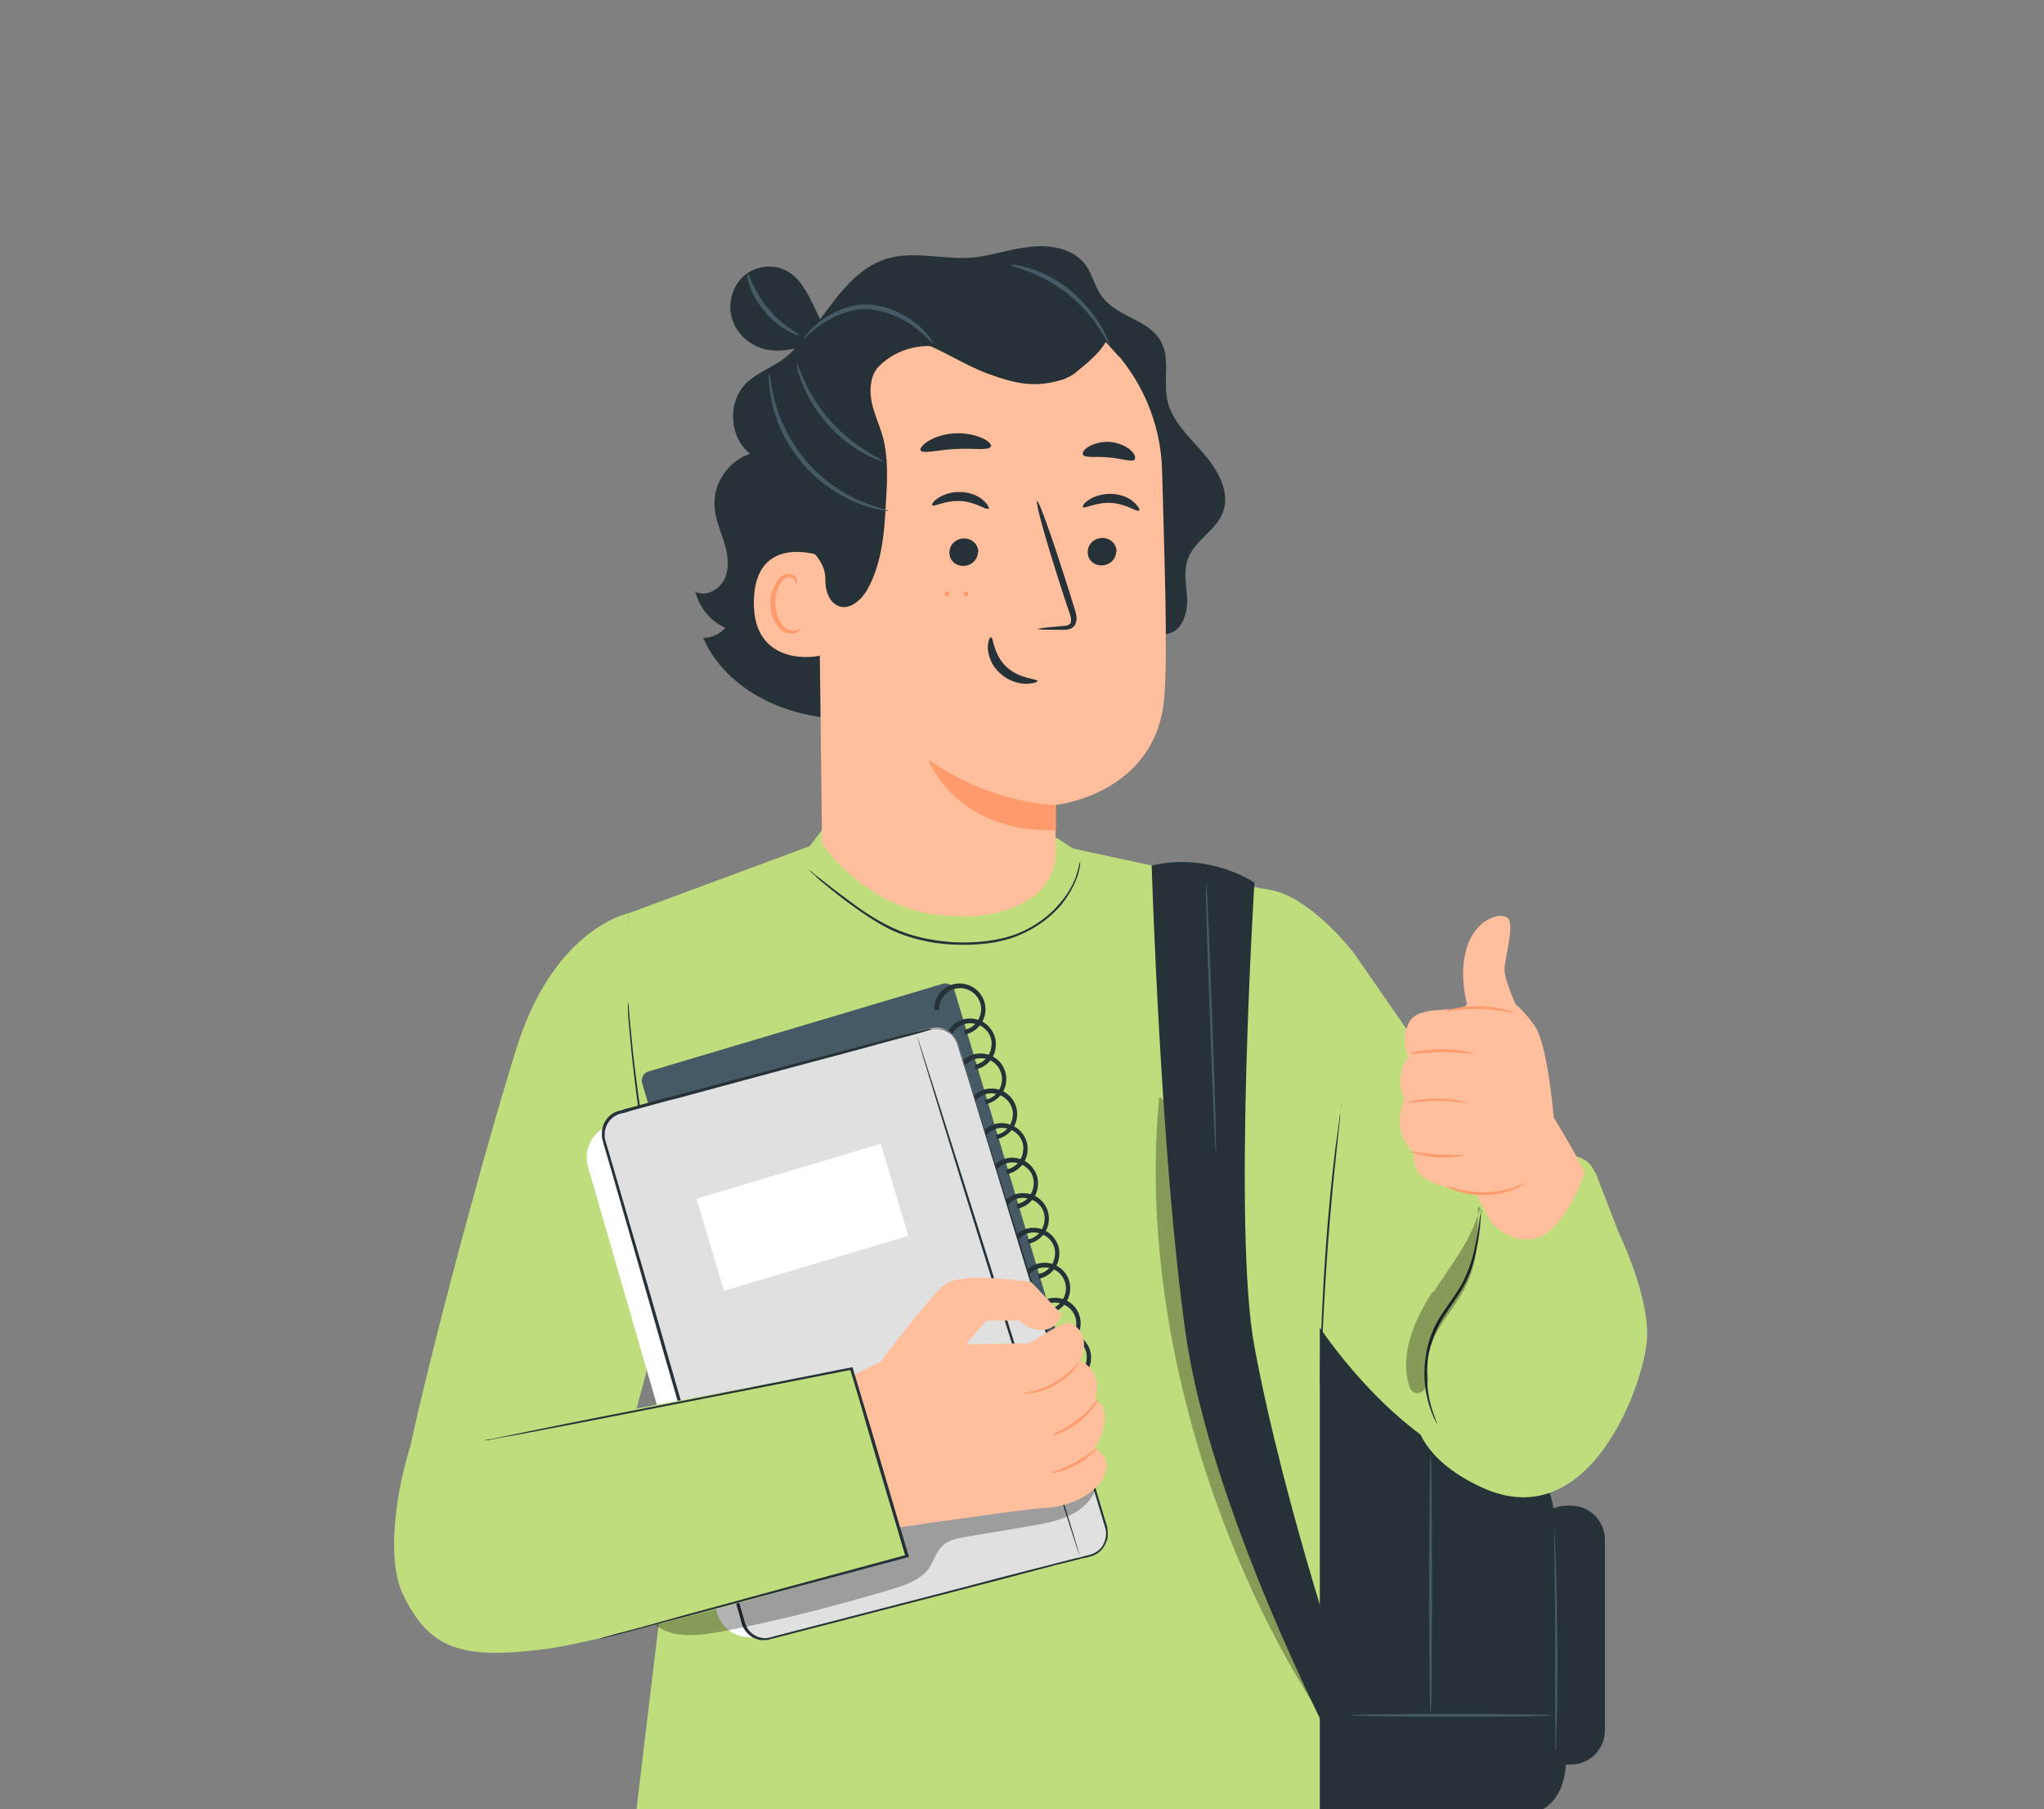 <svg width="695" height="615" viewBox="0 0 695 615" fill="none" xmlns="http://www.w3.org/2000/svg">
<rect x="0" y="0" width="695" height="615" fill="#808080" stroke="none"/>
<g clip-path="url(#clip0_54_25)">
<path d="M532.817 511.808H534.105C540.509 511.808 545.7 516.996 545.7 523.395V588.249C545.7 594.648 540.509 599.836 534.105 599.836H532.817C526.414 599.836 521.223 594.648 521.223 588.249V523.395C521.223 516.996 526.414 511.808 532.817 511.808Z" fill="#263238"/>
<path d="M447.148 618.181C447.148 618.181 479.193 618.181 493.203 618.181C507.374 618.181 522.511 619.791 528.63 611.422C533.461 604.985 532.656 596.295 532.173 588.571C531.207 566.684 530.079 544.798 529.113 522.751C528.791 516.797 528.469 510.681 526.054 505.21C523.638 499.738 512.366 422.815 505.602 421.527H448.597L446.987 618.02L447.148 618.181Z" fill="#263238"/>
<path d="M459.225 583.099C459.225 583.26 474.523 583.582 493.364 583.582C512.205 583.582 527.503 583.421 527.503 583.099C527.503 582.777 512.205 582.616 493.364 582.616C474.523 582.616 459.225 582.777 459.225 583.099Z" fill="#455A64"/>
<path d="M486.44 493.945C486.278 493.945 485.956 513.9 485.956 538.361C485.956 562.822 486.117 582.777 486.44 582.777C486.762 582.777 486.923 562.822 486.923 538.361C486.923 513.9 486.762 493.945 486.44 493.945Z" fill="#455A64"/>
<path d="M529.113 594.686C529.113 594.686 529.113 594.364 529.113 593.881C529.113 593.238 529.113 592.433 529.113 591.467C529.113 589.375 529.274 586.479 529.435 582.777C529.435 575.535 529.758 565.397 529.435 554.293C529.435 543.189 529.113 533.05 528.791 525.809C528.791 522.107 528.469 519.211 528.469 517.119C528.469 516.153 528.469 515.348 528.469 514.705V517.119C528.469 519.211 528.469 522.107 528.469 525.809C528.469 533.211 528.791 543.189 528.791 554.293C528.791 565.397 528.791 575.375 528.791 582.777V591.467C528.791 592.433 528.791 593.238 528.791 593.881C528.791 594.364 528.791 594.686 528.791 594.686H529.113Z" fill="#455A64"/>
<path d="M213.651 310.487C213.651 310.487 188.691 315.315 175.808 355.708C161.315 401.894 136.677 496.681 136.838 507.624C136.999 518.567 164.858 536.108 164.858 536.108L204.794 522.751L225.728 443.896L213.49 310.487H213.651Z" fill="#BFDD7D"/>
<path d="M213.65 310.487L275.326 287.635L279.513 282.164L358.902 284.577L364.86 288.44C364.86 288.44 424.603 301.475 430.722 302.28C445.215 304.05 460.352 324.005 460.352 324.005C461.802 325.936 537.004 434.884 537.004 434.884L519.451 503.44C519.451 503.44 511.239 506.336 487.406 490.726C468.565 478.335 453.911 458.863 448.758 451.299V617.86H216.066L228.788 512.13L213.489 310.004L213.65 310.487Z" fill="#BFDD7D"/>
<path d="M225.406 420.24C225.406 420.24 225.406 419.918 225.406 419.435C225.406 418.791 225.084 417.987 224.923 417.021C224.44 414.929 223.957 412.032 223.151 408.492C221.702 401.25 219.931 391.273 218.159 380.169C216.549 369.065 215.261 358.926 214.617 351.523C214.295 347.983 213.973 345.086 213.811 342.833C213.811 341.868 213.65 341.063 213.489 340.419C213.489 341.063 213.489 341.868 213.489 342.833C213.489 344.925 213.812 347.822 214.134 351.523C214.778 358.926 215.905 369.065 217.515 380.169C219.126 391.273 221.058 401.25 222.668 408.492C223.473 412.032 224.118 414.929 224.601 417.021C224.762 417.987 225.084 418.631 225.245 419.274C225.245 419.757 225.406 420.079 225.567 420.079L225.406 420.24Z" fill="#263238"/>
<path d="M456.166 375.663C456.166 375.663 456.166 375.985 456.005 376.628C456.005 377.433 455.683 378.399 455.522 379.525C455.2 382.1 454.716 385.64 454.072 390.146C452.945 399.158 451.657 411.711 450.691 425.551C449.724 439.39 449.241 451.943 448.919 461.116C448.919 465.622 448.758 469.323 448.919 471.898C448.919 473.185 448.919 474.151 448.919 474.795C448.919 473.99 448.919 473.024 448.919 471.898C448.919 469.323 449.08 465.622 449.402 461.116C449.724 452.104 450.369 439.551 451.335 425.711C452.301 411.872 453.589 399.319 454.555 390.307C455.039 385.801 455.361 382.261 455.683 379.686C455.683 378.559 455.844 377.594 456.005 376.789C456.005 376.146 456.005 375.824 456.005 375.824L456.166 375.663Z" fill="#263238"/>
<path d="M275.165 295.842C275.165 295.842 275.487 296.164 275.97 296.647C276.614 297.13 277.419 297.934 278.386 298.9C280.64 300.67 283.7 303.406 287.887 306.464C292.073 309.521 296.904 313.062 303.024 316.119C309.304 319.016 316.55 320.786 324.441 321.108C332.332 321.43 339.9 320.625 346.18 318.05C352.461 315.476 357.453 311.613 360.834 307.59C364.055 303.567 365.826 299.705 366.632 296.969C366.954 295.521 367.276 294.555 367.276 293.75C367.276 292.946 367.276 292.624 367.276 292.624C367.276 292.624 367.276 292.946 366.954 293.75C366.954 294.555 366.47 295.521 366.148 296.969C365.343 299.705 363.572 303.406 360.19 307.268C356.97 311.131 351.978 314.993 345.858 317.407C339.578 319.821 332.171 320.625 324.441 320.303C316.711 319.821 309.465 318.211 303.346 315.315C297.226 312.418 292.234 308.878 288.209 305.82C284.022 302.762 280.801 300.187 278.547 298.417C277.419 297.613 276.614 296.969 275.97 296.325C275.326 295.842 275.004 295.681 275.004 295.681L275.165 295.842Z" fill="#263238"/>
<g opacity="0.3">
<path d="M394.168 372.927C403.508 379.364 404.635 392.399 405.118 403.664C407.373 449.851 436.842 538.2 448.919 582.938C410.593 523.878 387.243 442.931 394.168 373.088V372.927Z" fill="black"/>
</g>
<path d="M391.591 294.233C391.591 294.233 394.651 393.687 403.186 453.552C411.721 513.256 453.106 592.755 453.106 592.755L459.708 579.72C459.708 579.72 436.842 513.417 426.536 457.736C419.128 418.47 426.536 300.027 426.536 300.027C426.536 300.027 411.398 289.566 391.591 294.233Z" fill="#263238"/>
<path d="M413.492 392.882C413.653 392.882 413.17 372.122 412.204 346.535C411.238 320.947 410.432 300.188 410.11 300.188C409.788 300.188 410.432 320.947 411.399 346.535C412.365 372.122 413.17 392.882 413.492 392.721V392.882Z" fill="#455A64"/>
<path d="M542.479 398.515L550.37 418.952C550.37 418.952 560.837 440.356 560.032 455C559.226 469.645 540.869 522.912 503.67 505.532C466.472 488.312 484.99 460.15 484.99 460.15L502.382 412.354L529.757 394.33C534.266 391.434 540.224 393.365 542.157 398.354L542.479 398.515Z" fill="#BFDD7D"/>
<path d="M498.678 341.546C496.263 344.765 482.253 341.063 479.032 347.661C475.812 354.259 479.032 359.087 479.032 359.087C479.032 359.087 473.557 365.363 477.583 373.571C477.583 373.571 475.329 378.077 476.134 383.226C476.778 388.537 480.804 391.756 480.804 391.756C480.804 391.756 479.676 397.388 484.507 400.607C489.338 403.825 502.06 406.239 502.06 406.239L507.374 415.895C507.374 415.895 514.621 423.941 523.638 420.401C532.656 416.699 538.775 398.836 538.775 398.836C538.453 396.583 528.308 379.847 528.308 379.847C528.308 379.847 526.215 354.903 521.867 348.788C517.519 342.672 515.426 341.546 515.426 341.546C515.426 341.546 511.561 333.178 511.561 329.637C511.561 326.097 514.943 314.671 512.849 312.257C510.917 310.004 502.704 311.613 499.161 320.947C495.619 330.281 498.839 341.385 498.839 341.385L498.678 341.546Z" fill="#FFBF9D"/>
<path d="M479.515 358.282C479.515 358.604 484.346 357.639 490.304 357.639C496.263 357.639 501.094 358.443 501.094 358.122C501.094 358.122 499.966 357.639 498.034 357.317C496.101 356.995 493.364 356.673 490.304 356.673C487.245 356.673 484.507 356.995 482.575 357.317C480.642 357.639 479.515 357.961 479.515 358.122V358.282Z" fill="#FF9A6C"/>
<path d="M478.388 374.858C478.388 375.18 482.897 374.214 488.533 374.214C494.169 374.214 498.678 375.019 498.678 374.858C498.678 374.697 494.169 373.41 488.533 373.41C482.736 373.41 478.388 374.697 478.388 374.858Z" fill="#FF9A6C"/>
<path d="M479.515 391.434C479.515 391.595 483.38 393.043 488.372 393.365C493.364 393.687 497.39 393.043 497.39 392.721C497.39 392.399 493.364 392.721 488.372 392.399C483.38 392.077 479.515 391.112 479.515 391.434Z" fill="#FF9A6C"/>
<path d="M491.915 403.342C491.915 403.342 493.203 404.147 495.618 404.952C498.034 405.756 501.416 406.4 505.441 406.239C509.306 406.239 512.688 405.113 515.103 404.147C517.358 403.181 518.807 402.377 518.646 402.216C518.646 401.894 513.01 405.113 505.441 405.274C497.873 405.595 492.076 402.86 492.076 403.181L491.915 403.342Z" fill="#FF9A6C"/>
<path d="M491.754 343.638C491.754 343.96 496.907 342.833 503.348 342.994C509.789 343.155 514.781 344.604 514.942 344.282C514.942 344.282 513.654 343.638 511.722 343.155C509.789 342.673 506.73 342.19 503.509 342.029C500.288 342.029 497.229 342.19 495.135 342.673C493.042 343.155 491.754 343.477 491.754 343.477V343.638Z" fill="#FF9A6C"/>
<path d="M488.855 484.289C488.855 484.289 488.372 483.324 487.728 481.393C487.084 479.622 486.117 476.887 485.634 473.346C485.151 469.967 484.99 465.622 485.634 461.116C486.439 456.61 488.211 451.782 491.109 447.276C494.008 442.77 497.229 438.747 499.161 434.241C501.093 429.896 501.899 425.711 502.543 422.171C503.187 418.631 503.348 415.895 503.509 413.803C503.509 412.837 503.509 412.193 503.67 411.55C503.67 411.067 503.67 410.745 503.67 410.745C503.67 410.745 503.67 411.067 503.509 411.55C503.509 412.193 503.348 412.837 503.187 413.803C502.865 415.734 502.543 418.631 501.899 422.01C501.254 425.39 500.288 429.574 498.356 433.758C496.585 438.103 493.364 441.965 490.304 446.632C487.245 451.138 485.473 456.127 484.829 460.794C484.024 465.461 484.346 469.806 484.829 473.185C485.473 476.726 486.439 479.461 487.245 481.232C487.567 482.197 488.05 482.841 488.211 483.324C488.533 483.806 488.533 483.967 488.694 483.967L488.855 484.289Z" fill="#263238"/>
<g opacity="0.3">
<path d="M503.348 410.423C503.187 411.228 502.865 412.193 502.543 412.998V410.423H503.348Z" fill="black"/>
</g>
<g opacity="0.3">
<path d="M487.406 439.229C492.881 430.7 499.484 422.654 502.543 412.998C502.543 421.044 502.221 429.413 498.678 436.654C496.424 441.482 493.042 445.666 490.144 450.172C487.245 454.678 484.991 459.828 485.313 464.978C485.313 466.909 485.957 468.84 485.313 470.61C484.669 472.381 483.058 474.151 481.126 473.507C479.838 473.024 479.193 471.576 478.871 470.128C476.134 459.506 481.126 448.402 487.084 439.068L487.406 439.229Z" fill="black"/>
</g>
<path d="M236.195 201.056C239.899 203.148 244.891 200.412 246.501 196.55C248.112 192.687 247.467 188.181 246.179 184.158C244.891 180.135 243.119 176.273 242.958 171.928C242.475 164.203 247.789 156.64 255.036 154.226C247.789 148.593 247.306 136.363 253.909 130.086C256.968 127.19 261.155 125.419 264.698 123.166C266.791 121.879 268.563 120.27 270.334 118.5C267.113 119.143 263.893 119.465 260.511 118.821C255.358 117.695 250.688 113.833 249.078 108.844C247.306 103.855 248.756 97.901 252.459 94.199C256.324 90.498 262.443 89.532 267.274 91.946C271.944 94.36 274.521 99.51 276.775 104.177C277.419 105.625 278.225 107.074 278.869 108.522C285.31 99.832 291.59 90.981 301.574 87.923C310.753 85.188 320.576 88.245 329.916 87.601C336.84 87.119 343.443 84.544 350.367 83.9C357.292 83.095 365.182 84.544 369.208 90.176C371.623 93.556 372.268 97.74 374.844 100.958C379.836 107.717 390.625 108.683 394.651 115.925C398.033 121.879 395.456 129.443 396.906 136.041C398.516 143.282 404.474 148.593 409.305 154.226C414.136 159.858 418.484 167.422 415.746 174.342C413.331 180.457 406.246 183.675 403.991 189.791C402.22 194.297 403.508 199.286 403.669 203.952C403.669 208.78 401.898 214.413 397.228 215.378L344.248 229.379C326.051 236.782 307.21 244.345 287.565 244.345C267.919 244.345 246.984 234.851 239.094 216.827C241.992 216.827 244.73 215.539 246.662 213.447C241.509 211.194 237.644 206.366 236.356 200.895L236.195 201.056Z" fill="#263238"/>
<path d="M279.513 217.631C275.165 204.274 270.817 190.756 268.885 176.756C266.952 162.755 267.274 148.271 272.266 135.075C273.071 133.144 279.352 119.626 281.445 119.787C282.894 119.787 279.03 132.5 279.835 133.788C287.242 146.34 289.175 161.467 288.047 176.112C286.92 190.595 283.861 203.631 279.513 217.631Z" fill="#263238"/>
<path d="M332.009 98.223H335.23C368.081 100.154 394.168 126.868 395.134 159.858C395.939 190.435 397.066 219.884 395.939 236.299C393.685 270.094 358.902 273.634 358.902 273.634V291.176C357.452 309.039 334.264 312.257 325.568 311.453C295.294 311.453 279.513 286.67 279.513 286.67L278.063 163.881C276.936 128.477 296.582 98.384 331.848 98.223H332.009Z" fill="#FFBF9D"/>
<path d="M359.063 273.634C359.063 273.634 337.646 273.634 315.584 258.185C315.584 258.185 325.085 283.451 359.063 282.164V273.634Z" fill="#FF9A6C"/>
<path d="M379.514 187.538C379.514 190.113 377.26 192.205 374.522 192.205C371.784 192.205 369.691 190.113 369.852 187.538C369.852 184.963 372.107 182.871 374.844 182.871C377.582 182.871 379.675 184.963 379.675 187.538H379.514Z" fill="#263238"/>
<path d="M387.243 173.537C386.599 174.181 383.057 171.284 377.904 170.962C372.751 170.64 368.725 173.054 368.242 172.411C367.92 172.089 368.564 170.962 370.335 169.836C372.106 168.709 374.844 167.744 378.226 167.905C381.446 168.066 384.184 169.353 385.633 170.801C387.082 172.089 387.566 173.215 387.404 173.537H387.243Z" fill="#263238"/>
<path d="M332.493 187.699C332.493 190.274 330.238 192.366 327.501 192.366C324.763 192.366 322.67 190.274 322.831 187.699C322.831 185.124 325.085 183.032 327.823 183.032C330.56 183.032 332.654 185.124 332.654 187.699H332.493Z" fill="#263238"/>
<path d="M336.035 172.893C335.391 173.537 331.848 170.64 326.695 170.319C321.542 169.997 317.516 172.411 317.033 171.767C316.711 171.445 317.355 170.319 319.127 169.192C320.898 168.066 323.636 167.1 327.017 167.261C330.238 167.422 332.976 168.709 334.425 170.158C335.874 171.445 336.357 172.572 336.196 172.893H336.035Z" fill="#263238"/>
<path d="M352.622 213.93C352.622 213.608 355.842 213.286 361.156 212.804C362.444 212.804 363.733 212.482 364.055 211.677C364.377 210.711 364.055 209.263 363.411 207.654C362.283 204.435 361.156 200.895 360.029 197.354C355.359 182.71 351.977 170.64 352.622 170.319C353.266 170.158 357.452 181.905 362.122 196.55C363.25 200.09 364.377 203.631 365.343 206.849C365.826 208.458 366.47 210.229 365.665 212.16C365.182 213.125 364.216 213.769 363.411 213.93C362.606 214.091 361.8 214.091 361.156 214.091C355.842 214.091 352.622 214.091 352.622 213.608V213.93Z" fill="#263238"/>
<path d="M337.002 216.666C337.807 216.666 337.646 222.298 342.155 226.643C346.825 230.988 352.783 230.667 352.783 231.471C352.783 231.793 351.333 232.437 348.918 232.437C346.341 232.437 342.799 231.471 339.9 228.735C337.002 226.161 336.035 222.781 335.874 220.367C335.874 217.953 336.518 216.666 336.84 216.666H337.002Z" fill="#263238"/>
<path d="M336.84 151.812C336.196 153.26 331.043 152.295 324.924 152.616C318.804 152.938 313.812 154.387 313.007 153.099C312.685 152.455 313.651 151.168 315.745 149.881C317.838 148.593 321.059 147.467 324.763 147.306C328.466 147.145 331.848 147.949 333.942 148.915C336.196 149.881 337.162 151.168 337.001 151.812H336.84Z" fill="#263238"/>
<path d="M385.955 156.157C384.989 157.283 381.447 155.835 377.099 155.513C372.751 155.03 369.047 155.835 368.242 154.548C367.92 153.904 368.564 152.777 370.174 151.812C371.785 150.846 374.522 150.042 377.421 150.202C380.319 150.524 382.896 151.651 384.345 152.938C385.794 154.226 386.278 155.513 385.794 155.996L385.955 156.157Z" fill="#263238"/>
<path d="M279.674 189.147C279.03 188.825 256.807 180.94 256.324 204.274C255.841 227.609 279.191 223.264 279.352 222.62C279.352 221.976 279.835 189.308 279.835 189.308L279.674 189.147Z" fill="#FFBF9D"/>
<path d="M272.266 213.447C272.266 213.447 271.783 213.769 271.139 214.091C270.495 214.413 269.368 214.574 268.079 214.091C265.664 213.125 263.731 209.263 263.57 205.079C263.57 202.987 264.053 200.895 264.859 199.286C265.664 197.515 266.791 196.389 267.918 196.228C269.206 195.906 270.012 196.711 270.334 197.354C270.656 197.998 270.334 198.481 270.656 198.481C270.656 198.481 271.139 198.159 270.978 197.193C270.978 196.711 270.656 196.228 270.173 195.745C269.69 195.262 268.723 195.101 267.918 195.101C266.147 195.101 264.537 196.872 263.57 198.642C262.604 200.412 261.96 202.665 261.96 205.079C261.96 209.746 264.375 214.252 267.596 215.217C269.206 215.7 270.656 215.217 271.3 214.735C272.105 214.091 272.105 213.608 272.105 213.608L272.266 213.447Z" fill="#FF9A6C"/>
<path d="M380.641 121.235C384.506 119.143 373.234 106.913 364.055 102.568C350.206 96.131 328.95 91.947 315.906 95.326C300.286 99.51 287.403 107.074 279.352 121.075C271.461 135.075 268.24 151.49 268.562 167.583C268.562 172.571 269.046 177.56 271.622 181.744C274.843 186.894 280.962 190.274 280.64 197.354C280.64 199.929 281.284 202.504 282.894 204.435C287.081 208.941 292.395 204.757 294.811 200.573C299.964 191.561 300.769 180.618 301.252 170.318C301.735 162.916 302.057 155.352 300.125 148.271C298.998 144.409 297.226 140.708 296.421 136.845C295.616 132.983 295.777 128.477 298.192 125.259C298.514 124.776 299.32 124.132 300.125 123.327C306.727 117.695 316.067 116.086 324.28 119.143C337.323 123.971 359.546 131.052 365.504 126.707C374.039 120.431 375.971 116.247 375.971 116.247L380.48 121.235H380.641Z" fill="#263238"/>
<path d="M317.355 92.268C330.238 88.084 344.731 88.567 356.647 95.004C362.928 98.384 368.564 103.694 370.496 110.614C372.267 117.534 369.369 125.902 362.605 128.477L362.122 128.799C352.138 132.018 345.697 130.569 335.874 127.029C327.661 123.971 320.254 118.821 312.041 115.925C303.184 112.867 293.522 112.384 284.505 114.798C293.522 104.821 304.634 96.453 317.516 92.429L317.355 92.268Z" fill="#263238"/>
<path d="M273.233 115.12C273.394 115.281 275.326 113.028 279.03 110.453C280.962 109.166 283.217 107.717 286.115 106.752C288.853 105.625 292.234 104.821 295.616 105.143C302.54 105.786 308.338 109.005 311.88 111.902C315.423 114.798 317.194 117.051 317.355 116.89C317.355 116.89 317.194 116.247 316.389 115.12C315.584 113.994 314.457 112.545 312.686 110.936C309.143 107.878 303.346 104.177 295.938 103.533C292.234 103.211 288.692 104.177 285.793 105.303C282.895 106.43 280.479 108.039 278.547 109.488C274.843 112.384 273.233 114.959 273.394 114.959L273.233 115.12Z" fill="#455A64"/>
<path d="M270.817 123.327C270.656 123.327 270.978 125.902 272.588 129.925C274.199 133.949 276.936 139.098 281.284 144.087C285.632 148.915 290.463 152.455 294.167 154.387C297.871 156.318 300.447 157.122 300.608 156.961C300.93 156.479 290.946 152.777 282.411 143.122C273.877 133.627 271.3 123.166 270.817 123.488V123.327Z" fill="#455A64"/>
<path d="M261.477 127.19C261.477 127.19 261.316 128.155 261.477 129.765C261.638 131.374 261.799 133.949 262.443 136.845C263.732 142.8 266.952 150.846 273.233 157.927C279.352 165.008 286.92 169.353 292.718 171.445C295.616 172.571 298.032 173.054 299.642 173.376C301.252 173.698 302.219 173.698 302.219 173.698C302.219 173.376 298.515 172.732 293.04 170.479C287.565 168.226 280.318 163.881 274.36 156.961C268.402 150.041 265.02 142.317 263.571 136.684C261.96 130.891 261.799 127.19 261.638 127.19H261.477Z" fill="#455A64"/>
<path d="M343.926 90.176C343.926 90.498 346.341 90.981 350.045 92.429C353.749 93.878 358.741 96.453 363.572 100.315C368.242 104.177 371.785 108.522 373.878 111.902C376.132 115.281 377.099 117.534 377.26 117.534C377.421 117.534 376.777 114.959 374.683 111.419C372.751 107.878 369.208 103.211 364.377 99.027C359.546 95.004 354.232 92.429 350.367 91.303C346.502 90.015 343.926 89.854 343.765 90.015L343.926 90.176Z" fill="#455A64"/>
<path d="M254.07 93.073C253.748 93.073 254.714 99.832 260.028 105.947C265.181 112.223 271.622 114.315 271.783 113.994C271.944 113.511 266.147 110.936 261.316 104.982C256.324 99.188 254.714 92.912 254.231 93.073H254.07Z" fill="#455A64"/>
<path d="M327.661 201.86C327.661 202.343 327.983 202.665 328.467 202.665C328.95 202.665 329.272 202.343 329.272 201.86C329.272 201.378 328.95 201.056 328.467 201.056C327.983 201.056 327.661 201.378 327.661 201.86Z" fill="#FF9A6C"/>
<path d="M322.026 202.665C321.581 202.665 321.22 202.305 321.22 201.86C321.22 201.416 321.581 201.056 322.026 201.056C322.47 201.056 322.831 201.416 322.831 201.86C322.831 202.305 322.47 202.665 322.026 202.665Z" fill="#FF9A6C"/>
<path d="M324.524 336.596L365.653 474.469C366.161 476.173 365.191 477.965 363.486 478.473L263.486 508.265C261.782 508.773 259.988 507.804 259.48 506.1L218.351 368.227C217.843 366.523 218.813 364.73 220.517 364.223L320.518 334.431C322.222 333.923 324.016 334.892 324.524 336.596Z" fill="#455A64"/>
<path d="M360.351 458.38C364.538 457.575 367.597 453.874 367.436 449.529C367.275 444.701 363.249 441 358.418 441.161C353.587 441.321 349.884 445.345 350.045 450.173H351.655C351.655 446.149 354.554 442.931 358.58 442.77C362.444 442.77 365.826 445.667 365.987 449.69C365.987 453.23 363.733 456.288 360.19 456.932L360.512 458.541L360.351 458.38Z" fill="#263238"/>
<path d="M356.808 446.471C360.995 445.667 364.055 441.965 363.894 437.62C363.733 432.792 359.707 429.091 354.876 429.252C350.045 429.413 346.341 433.436 346.502 438.264H348.113C348.113 434.241 351.011 431.022 355.037 430.861C359.063 430.7 362.283 433.758 362.445 437.781C362.445 441.321 360.19 444.379 356.647 445.023L356.969 446.632L356.808 446.471Z" fill="#263238"/>
<path d="M353.105 434.723C357.291 433.919 360.351 430.217 360.19 425.872C360.19 423.459 359.063 421.366 357.452 419.757C355.681 418.148 353.588 417.343 351.172 417.343C346.341 417.504 342.637 421.527 342.798 426.355H344.409C344.409 422.332 347.307 419.113 351.333 418.953C353.266 418.953 355.037 419.596 356.486 420.884C357.936 422.171 358.741 423.941 358.741 425.872C358.741 429.413 356.486 432.47 352.944 433.114L353.266 434.723H353.105Z" fill="#263238"/>
<path d="M349.562 422.815C353.748 422.01 356.808 418.309 356.647 413.964C356.486 409.136 352.46 405.434 347.629 405.595C345.375 405.595 343.12 406.722 341.51 408.331C339.9 410.101 339.094 412.193 339.255 414.607H340.866C340.866 412.676 341.51 410.745 342.798 409.458C344.086 408.009 345.858 407.205 347.79 407.205C349.723 407.205 351.494 407.848 352.943 409.136C354.393 410.423 355.198 412.193 355.198 414.125C355.198 417.665 352.943 420.723 349.401 421.366L349.723 422.976L349.562 422.815Z" fill="#263238"/>
<path d="M345.858 410.906C350.045 410.101 353.104 406.4 352.943 402.055C352.943 399.641 351.816 397.549 350.206 395.94C348.434 394.33 346.341 393.526 343.926 393.526C339.095 393.687 335.391 397.71 335.552 402.538H337.162C337.162 398.515 340.061 395.296 344.087 395.135C346.019 395.135 347.79 395.779 349.24 397.066C350.689 398.354 351.494 400.124 351.494 402.055C351.494 405.595 349.24 408.653 345.697 409.297L346.019 410.906H345.858Z" fill="#263238"/>
<path d="M342.315 399.158C346.502 398.354 349.562 394.652 349.401 390.307C349.401 387.893 348.273 385.801 346.663 384.192C344.892 382.583 342.637 381.778 340.383 381.778C338.128 381.778 335.874 382.904 334.264 384.514C332.653 386.123 331.848 388.376 332.009 390.79H333.619C333.619 386.767 336.518 383.548 340.544 383.387C342.476 383.387 344.248 384.031 345.697 385.318C347.146 386.606 347.951 388.376 347.951 390.307C347.951 393.848 345.697 396.905 342.154 397.549L342.476 399.158H342.315Z" fill="#263238"/>
<path d="M338.773 387.25C342.959 386.445 346.019 382.744 345.858 378.399C345.697 373.732 341.832 370.03 337.162 370.03H336.84C332.009 370.191 328.305 374.214 328.466 379.042H330.077C330.077 375.019 332.975 371.8 337.001 371.64C340.866 371.64 344.248 374.536 344.409 378.559C344.409 382.1 342.154 385.158 338.611 385.801L338.934 387.411L338.773 387.25Z" fill="#263238"/>
<path d="M335.069 375.341C339.256 374.536 342.315 370.835 342.154 366.49C341.993 361.662 337.967 357.961 333.136 358.122C330.882 358.122 328.628 359.248 327.017 360.857C325.407 362.467 324.602 364.72 324.763 367.134H326.373C326.373 365.202 327.017 363.271 328.306 361.984C329.594 360.535 331.365 359.731 333.298 359.731C337.323 359.57 340.544 362.628 340.705 366.651C340.705 370.191 338.451 373.249 334.908 373.893L335.23 375.502L335.069 375.341Z" fill="#263238"/>
<path d="M331.526 363.593C335.713 362.788 338.773 359.087 338.612 354.742C338.612 352.328 337.484 350.236 335.874 348.627C334.264 347.018 332.009 346.213 329.594 346.213C324.763 346.374 321.059 350.397 321.22 355.225H322.83C322.83 351.202 325.729 347.983 329.755 347.822C331.687 347.822 333.459 348.466 334.908 349.753C336.357 351.041 337.162 352.811 337.162 354.742C337.162 358.282 334.908 361.34 331.365 361.984L331.687 363.593H331.526Z" fill="#263238"/>
<path d="M327.983 351.684C332.17 350.88 335.23 347.178 335.069 342.833C335.069 340.42 333.941 338.327 332.331 336.718C330.56 335.109 328.466 334.304 326.051 334.304C321.22 334.465 317.516 338.488 317.677 343.316H319.287C319.287 339.293 322.186 336.074 326.212 335.914C330.077 335.753 333.458 338.81 333.619 342.833C333.619 346.374 331.365 349.431 327.822 350.075L328.144 351.684H327.983Z" fill="#263238"/>
<path d="M363.894 470.128C368.08 469.323 371.14 465.622 370.979 461.276C370.979 458.863 369.852 456.771 368.241 455.161C366.47 453.552 364.377 452.747 361.961 452.747C357.13 452.908 353.426 456.931 353.588 461.759H355.198C355.198 457.736 358.096 454.518 362.122 454.357C364.055 454.357 365.826 455 367.275 456.288C368.725 457.575 369.53 459.345 369.53 461.276C369.53 464.817 367.275 467.875 363.733 468.518L364.055 470.128H363.894Z" fill="#263238"/>
<path d="M351.816 460.955C350.045 456.449 330.721 388.698 321.864 360.857C319.932 354.581 312.685 351.041 306.566 352.972L207.531 382.422C201.573 384.353 198.191 390.629 199.963 396.744L243.763 548.178C245.535 554.293 251.815 557.833 258.095 556.224L358.902 529.027C365.182 527.257 368.886 520.82 367.114 514.544L351.977 461.598V460.955C351.816 460.955 351.816 460.955 351.816 460.955Z" fill="white"/>
<path d="M316.389 349.592C320.415 348.466 324.441 350.88 325.729 354.742C333.137 378.881 356.969 456.61 358.58 461.437L376.132 518.889C377.421 523.073 375.005 527.418 370.657 528.544L261.96 556.707C257.934 557.672 253.747 555.419 252.62 551.396L205.277 387.25C204.149 383.065 206.565 378.881 210.752 377.755L316.389 349.431V349.592Z" fill="#E0E0E0"/>
<path d="M316.389 349.592C316.389 349.592 315.906 349.592 314.779 349.914C313.813 350.236 312.202 350.558 310.27 351.041C306.244 352.006 300.447 353.616 293.04 355.547C278.063 359.57 256.324 365.202 229.593 372.444C226.211 373.249 222.829 374.214 219.287 375.18C217.515 375.663 215.744 376.146 213.973 376.628C213.006 376.789 212.201 377.111 211.235 377.433C210.43 377.594 209.303 377.916 208.497 378.399C206.887 379.364 205.438 381.134 204.955 383.065C204.633 384.031 204.633 384.997 204.633 386.123C204.633 387.089 205.116 388.054 205.277 389.02C206.404 392.882 207.531 396.583 208.658 400.607C213.167 416.217 217.998 432.953 222.99 450.494C227.982 468.035 233.457 486.542 238.933 505.693C241.67 515.348 244.569 525.004 247.306 534.821C248.756 539.809 250.205 544.798 251.654 549.787L252.137 551.718C252.298 552.362 252.62 553.006 252.942 553.649C253.587 554.776 254.714 555.902 255.841 556.546C257.129 557.19 258.417 557.672 259.867 557.512C260.511 557.512 261.316 557.512 261.96 557.19L263.893 556.707C284.344 551.396 304.312 546.247 323.636 541.258C342.96 536.269 342.799 536.269 351.977 533.855C356.647 532.568 361.156 531.441 365.826 530.315C366.953 529.993 368.081 529.671 369.208 529.51C370.335 529.188 371.462 529.027 372.59 528.384C374.683 527.257 376.132 525.004 376.615 522.59C376.776 521.464 376.615 520.176 376.454 519.05C376.132 517.923 375.81 516.797 375.488 515.831C374.844 513.739 374.2 511.486 373.556 509.394C372.268 505.21 370.979 500.865 369.691 496.842C367.115 488.634 364.699 480.427 362.284 472.702C357.453 457.092 352.944 442.609 348.918 429.413C340.705 403.021 334.103 381.617 329.433 366.812C328.306 363.11 327.178 359.892 326.373 356.995C325.89 355.547 325.568 354.259 324.924 353.133C324.28 352.006 323.314 351.363 322.508 350.719C320.737 349.592 319.127 349.592 318 349.592C317.033 349.592 316.389 349.914 316.389 349.914C316.389 349.914 316.872 349.914 318 349.753C318.966 349.753 320.576 349.753 322.347 350.88C323.153 351.363 324.119 352.167 324.763 353.294C325.407 354.259 325.729 355.708 326.212 357.156C327.017 360.053 328.145 363.271 329.272 366.973C333.781 381.778 340.383 403.181 348.435 429.735C352.461 442.931 356.969 457.414 361.639 473.024C364.055 480.749 366.47 488.956 369.047 497.163C370.335 501.348 371.623 505.532 372.912 509.716C373.556 511.808 374.2 514.061 374.844 516.153C375.166 517.28 375.488 518.406 375.81 519.372C376.132 520.337 376.132 521.464 375.971 522.59C375.649 524.682 374.361 526.774 372.429 527.74C371.462 528.384 370.335 528.544 369.208 528.866C368.081 529.188 366.953 529.51 365.826 529.671C361.317 530.797 356.647 532.085 351.977 533.211C342.638 535.625 333.298 538.039 323.636 540.614C304.312 545.603 284.344 550.753 263.893 556.063C262.604 556.385 261.316 556.868 260.189 556.868C258.901 556.868 257.773 556.546 256.646 555.902C255.519 555.259 254.714 554.454 254.07 553.327C253.425 552.362 253.103 551.074 252.781 549.787C251.332 544.798 249.883 539.809 248.433 534.821C245.535 525.004 242.797 515.187 240.06 505.693C234.585 486.542 229.11 468.035 224.118 450.494C219.126 432.953 214.134 416.217 209.625 400.607C208.497 396.744 207.37 392.882 206.243 389.02C205.921 388.054 205.599 387.089 205.599 386.284C205.599 385.318 205.599 384.353 205.921 383.548C206.404 381.778 207.692 380.169 209.142 379.364C209.947 378.881 210.752 378.559 211.718 378.399C212.684 378.238 213.489 377.916 214.456 377.594C216.227 377.111 217.998 376.628 219.77 376.146C223.312 375.18 226.694 374.214 230.076 373.41C256.807 366.168 278.386 360.375 293.523 356.351C300.93 354.259 306.727 352.811 310.753 351.684C312.685 351.202 314.135 350.719 315.262 350.397C316.228 350.075 316.711 349.914 316.711 349.914L316.389 349.592Z" fill="#263238"/>
<g opacity="0.3">
<path d="M308.659 509.072L373.073 504.083C372.267 508.911 368.564 512.774 364.216 514.866C359.868 517.119 355.037 517.923 350.367 518.728C343.12 520.015 335.713 521.142 328.466 522.429C325.729 522.912 322.669 523.395 320.576 525.326C318.321 527.418 317.516 530.637 315.906 533.051C313.007 537.074 307.854 538.844 303.023 540.292C284.021 545.925 264.859 550.914 245.374 554.615C239.899 555.58 234.423 556.385 228.948 555.259C223.634 553.971 218.481 549.948 217.676 544.637L308.659 509.394V509.072Z" fill="black"/>
</g>
<path d="M311.88 352.489C311.719 352.489 323.797 392.077 339.095 440.839C354.393 489.6 366.954 529.027 367.115 528.866C367.276 528.705 355.198 489.278 339.9 440.517C324.602 391.917 312.041 352.328 311.88 352.489Z" fill="#263238"/>
<path d="M299.481 388.806L308.82 420.113L246.165 438.779L236.826 407.472L299.481 388.806Z" fill="white"/>
<path d="M299.481 462.725C299.481 462.725 315.423 441.643 321.059 436.815C326.856 431.988 350.689 435.85 350.689 435.85L360.995 446.793C360.995 446.793 358.902 455 349.24 450.977L346.502 448.885H335.391L328.467 456.931L350.045 456.61C350.045 456.61 360.673 449.69 363.089 449.69C365.504 449.69 371.301 454.357 367.115 462.564C367.115 462.564 375.166 465.139 372.429 476.082C372.429 476.082 379.192 477.852 373.073 490.887L372.268 492.336C372.268 492.336 379.353 495.715 374.683 503.118C370.013 510.521 358.419 512.773 354.876 512.613C351.333 512.452 287.886 521.785 287.886 521.785L270.656 477.208L299.32 462.886L299.481 462.725Z" fill="#FFBF9D"/>
<path d="M347.63 473.668C347.63 473.668 348.918 473.829 351.011 473.507C353.105 473.185 356.003 472.381 358.741 470.771C361.639 469.162 363.733 467.231 365.182 465.622C366.631 464.012 367.276 462.886 367.115 462.886C366.953 462.725 363.894 467.07 358.258 470.128C352.783 473.185 347.469 473.507 347.469 473.668H347.63Z" fill="#FF9A6C"/>
<path d="M357.774 487.83C357.774 487.83 358.902 487.83 360.673 487.025C362.444 486.381 364.699 485.094 366.953 483.324C369.208 481.553 370.818 479.622 371.945 478.174C373.073 476.726 373.556 475.599 373.395 475.599C373.234 475.438 370.818 479.3 366.309 482.68C361.961 486.059 357.613 487.508 357.774 487.83Z" fill="#FF9A6C"/>
<path d="M357.775 500.704C357.775 500.865 361.801 500.221 366.148 497.807C370.496 495.393 373.234 492.336 373.073 492.175C372.912 492.014 370.013 494.75 365.665 497.003C361.478 499.417 357.614 500.382 357.614 500.543L357.775 500.704Z" fill="#FF9A6C"/>
<path d="M139.576 491.048L208.659 480.266L289.819 464.978L308.821 528.705C308.821 528.705 211.879 557.029 185.309 560.569C156.967 564.271 145.856 560.569 136.999 541.902C131.202 529.993 134.745 506.176 139.737 491.048H139.576Z" fill="#BFDD7D"/>
<path d="M203.827 557.029C203.827 557.029 203.988 557.029 204.311 557.029C204.633 557.029 205.116 556.868 205.76 556.707C207.209 556.385 209.141 555.902 211.557 555.258C216.71 553.971 224.118 551.879 233.457 549.465C252.137 544.476 278.385 537.395 308.66 529.349H308.982V528.866C305.117 516.153 301.091 502.313 296.904 488.151C294.489 480.266 292.234 472.541 289.98 465.139V464.817H289.497C254.07 471.898 222.99 478.013 200.607 482.358C189.496 484.611 180.478 486.381 174.358 487.669C171.299 488.312 168.883 488.795 167.273 489.117C166.468 489.278 165.824 489.439 165.502 489.439C165.18 489.439 164.858 489.439 164.858 489.6C164.858 489.6 165.019 489.6 165.502 489.6C165.985 489.6 166.629 489.439 167.273 489.278C168.883 488.956 171.299 488.473 174.358 487.991C180.639 486.864 189.496 485.094 200.607 483.002C222.99 478.657 254.07 472.541 289.497 465.622L289.014 465.3C291.268 472.702 293.523 480.427 295.777 488.312C299.964 502.635 304.151 516.314 307.854 529.027L308.177 528.544C277.902 536.752 251.654 543.833 232.974 548.982C223.634 551.557 216.388 553.649 211.235 554.937C208.658 555.58 206.726 556.224 205.438 556.546C204.794 556.707 204.31 556.868 203.988 557.029C203.666 557.029 203.505 557.19 203.505 557.19L203.827 557.029Z" fill="#263238"/>
</g>
<defs>
<clipPath id="clip0_54_25">
<rect width="694.076" height="615" fill="white" transform="matrix(-1 0 0 1 694.076 0)"/>
</clipPath>
</defs>
</svg>
